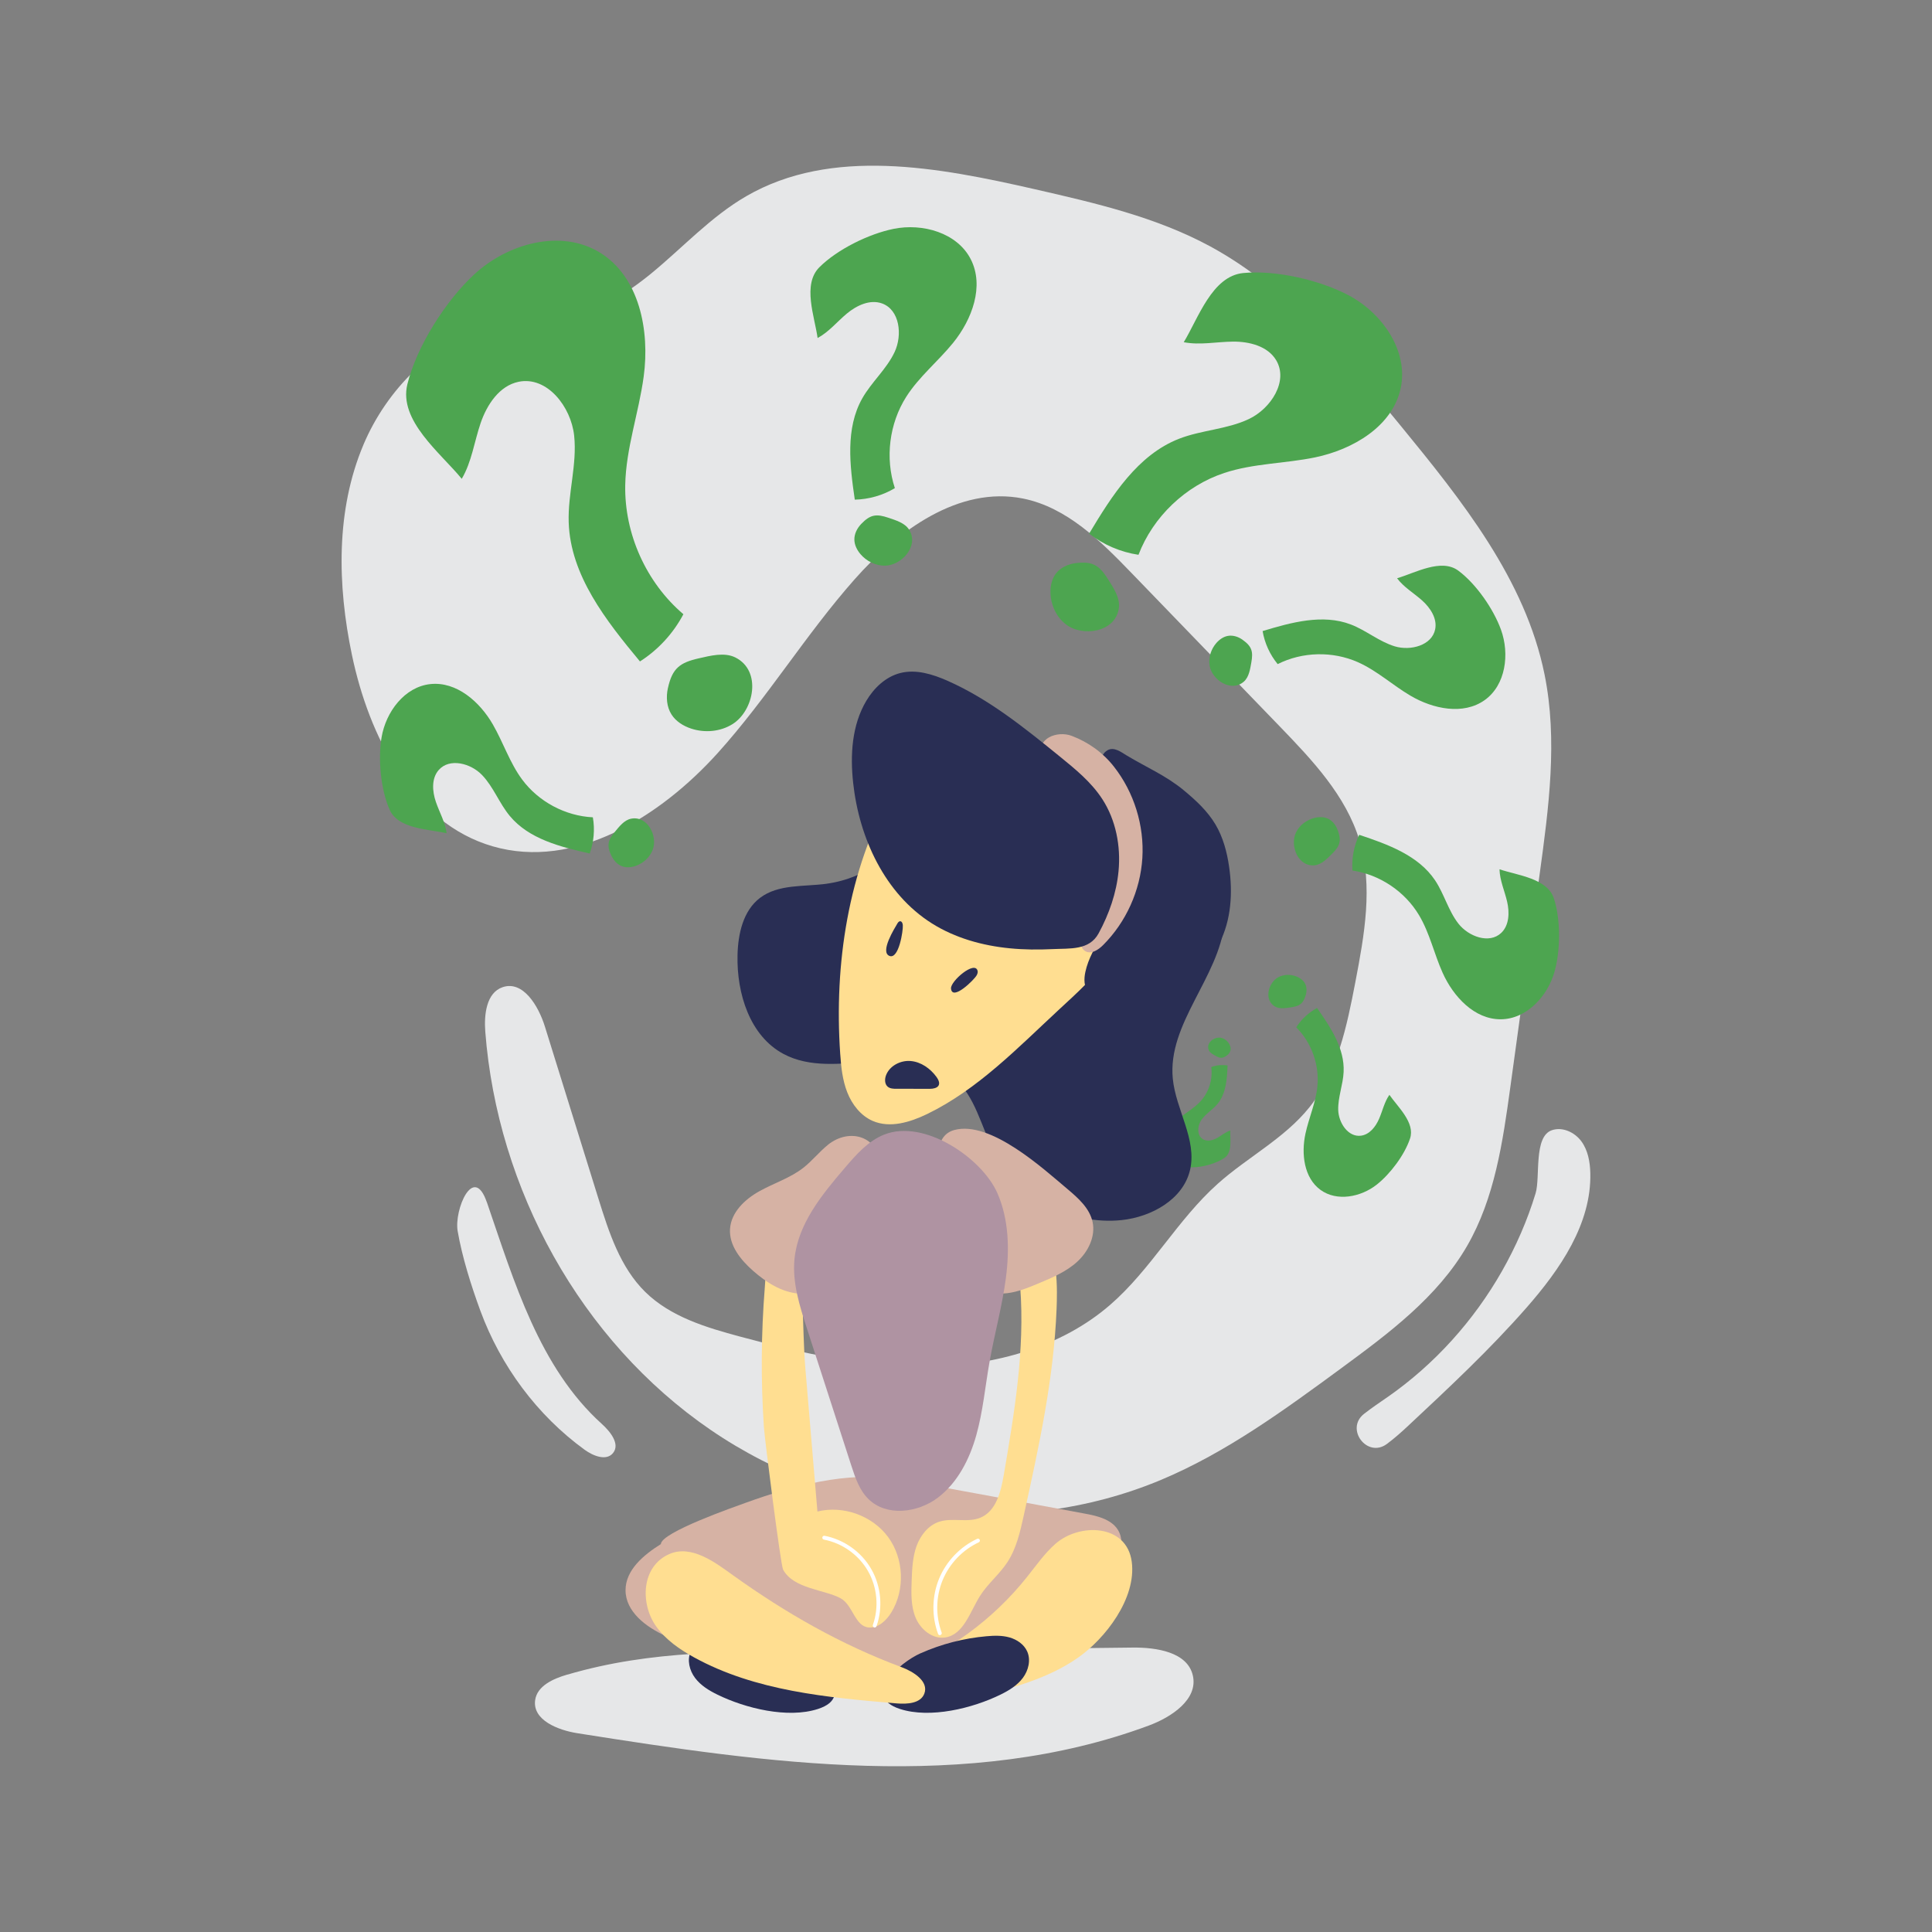 <svg transform="scale(1)" id="_0379_Question_1" xmlns="http://www.w3.org/2000/svg" viewBox="0 0 500 500" class="show_show__wrapper__graphic__5Waiy "><rect x="0" y="0" width="500" height="500" fill="#808080" stroke="none"/><title>React</title><defs><style>.cls-1{fill:#d6b2a4;}.cls-2{fill:#fff;}.cls-3{fill:#4da550;}.cls-4{fill:#ffde91;}.cls-5{fill:#af93a2;}.cls-6{fill:#292e54;}.cls-7{fill:#e6e7e8;}</style></defs><g id="shadow-charac"><path class="cls-7" d="M146.72,433.41c-3.58,1.05-7.74,2.91-8.23,6.62-.68,5.12,5.87,7.73,10.97,8.53,49.25,7.79,101.1,15.36,147.85-1.99,5.91-2.19,12.79-6.79,11.4-12.93-1.38-6.09-9.39-7.32-15.62-7.25-26.83,.3-53.67,.62-80.5,.9-22.64,.24-43.72-.38-65.86,6.13Z"></path></g><g id="shadow"><path class="cls-7" d="M94.07,115.07c-7.19,17-6.77,36.36-2.99,54.43,4.41,21.08,15.69,43.49,36.37,49.51,21.31,6.21,43.42-7.64,58.29-24.12,12.78-14.17,22.78-30.66,35.42-44.95,11.2-12.65,27.02-24.24,43.59-20.92,11.33,2.27,20.09,10.99,28.11,19.3,12.77,13.22,25.54,26.43,38.31,39.65,8.44,8.74,17.17,17.94,20.67,29.58,3.56,11.8,1.25,24.48-1.07,36.58-2.2,11.45-4.63,23.41-11.94,32.49-6.45,8.02-15.99,12.87-23.67,19.73-10.47,9.34-17.31,22.24-27.93,31.41-12.63,10.9-29.71,15.62-46.39,15.92s-33.16-3.44-49.28-7.76c-8.85-2.37-18.05-5.15-24.58-11.57-6.48-6.38-9.4-15.43-12.1-24.11-4.62-14.86-9.25-29.73-13.87-44.59-1.66-5.33-5.64-11.96-10.92-10.17-4.22,1.43-4.85,7.08-4.5,11.53,3.14,40.69,24.64,79.99,58.31,103.04,33.68,23.05,79.08,28.71,116.7,12.89,16.85-7.09,31.76-18.01,46.5-28.83,12.29-9.03,24.94-18.44,32.57-31.64,7.17-12.4,9.26-27,11.21-41.19,2.52-18.33,5.05-36.67,7.57-55,2.36-17.18,4.72-34.75,1.27-51.75-4.98-24.55-21.37-44.98-37.24-64.36-14.38-17.55-29.28-35.54-49.22-46.37-14.06-7.63-29.87-11.27-45.46-14.83-24.9-5.68-52.59-10.99-74.69,1.82-9.13,5.29-16.36,13.23-24.51,19.93-6.78,5.57-14.68,10.37-23.46,11.81-6.01,.99-11.95,.05-17.9,1.72-15.04,4.2-27.19,16.67-33.17,30.81Z"></path><path class="cls-7" d="M359.06,361.58c-1.97,1.37-4.07,2.78-6.03,4.31-5.01,3.91,.81,11.59,5.9,7.8,1.95-1.45,3.8-3.1,5.51-4.7,10.55-9.86,21.13-19.74,30.65-30.6,8.66-9.89,16.8-21.66,16.48-34.8-.07-2.9-.61-5.91-2.33-8.24-1.73-2.33-4.87-3.79-7.62-2.85-4.79,1.64-2.94,12.15-4.21,16.33-2.12,7-5.08,13.76-8.69,20.12-7.33,12.88-17.49,24.17-29.66,32.64Z"></path><path class="cls-7" d="M126,311.13c7.09,20.62,13.57,42.77,29.75,57.38,2.23,2.01,4.8,5.25,2.88,7.56-1.73,2.09-5.11,.73-7.31-.86-12.33-8.95-21.76-21.73-27.01-36.01-2.35-6.4-4.72-13.9-5.87-20.61-.94-5.47,4.09-17.53,7.55-7.45Z"></path></g><g id="question-mark"><g id="X_and_"><path class="cls-3" d="M119.5,123.92c2.58-4.38,3.24-9.59,4.88-14.41,1.64-4.81,4.88-9.7,9.86-10.71,7.37-1.49,13.55,6.47,14.35,13.94,.8,7.47-1.66,14.95-1.41,22.46,.45,13.73,9.66,25.41,18.44,35.98,4.72-3.01,8.63-7.27,11.24-12.22-9.62-8.19-15.3-20.82-15.05-33.45,.19-9.51,3.51-18.66,4.78-28.08,1.61-11.89-1.11-25.77-11.33-32.06-10.07-6.2-23.86-2.39-32.54,5.65-7.35,6.8-14.85,18.55-17.29,28.41-2.33,9.45,8.61,17.8,14.06,24.48Z"></path><path class="cls-3" d="M172.85,178.09c-.5,2.3-.33,4.83,.93,6.81,1.14,1.8,3.06,2.99,5.09,3.66,3.52,1.16,7.55,.81,10.69-1.15,5.59-3.49,7.66-13.81,.75-17.26-2.86-1.42-6.51-.44-9.43,.22-4.89,1.1-6.89,2.54-8.02,7.71Z"></path></g><g id="X_and_-2"><path class="cls-3" d="M115.59,215.65c-.36-2.86-1.87-5.42-2.79-8.14-.93-2.72-1.17-6.03,.72-8.21,2.79-3.22,8.31-1.79,11.25,1.29,2.94,3.07,4.43,7.27,7.14,10.55,4.95,6,13.12,8.04,20.71,9.75,1.07-2.98,1.36-6.24,.81-9.37-7.14-.35-14.05-4.04-18.31-9.79-3.2-4.32-4.88-9.58-7.57-14.24-3.39-5.89-9.41-11.17-16.17-10.45-6.66,.71-11.52,7.18-12.63,13.79-.94,5.59-.24,13.45,2.08,18.71,2.22,5.04,10.02,5,14.77,6.11Z"></path><path class="cls-3" d="M158.24,221.47c.57,1.2,1.52,2.28,2.77,2.73,1.13,.41,2.41,.28,3.54-.12,1.98-.7,3.67-2.25,4.39-4.21,1.3-3.5-1.34-8.84-5.63-7.99-1.77,.35-3.07,2.06-4.15,3.36-1.81,2.18-2.21,3.52-.93,6.23Z"></path></g><g id="X_and_-3"><path class="cls-3" d="M211.6,87.48c2.91-1.56,5.04-4.23,7.58-6.34,2.54-2.11,5.99-3.73,9.09-2.61,4.59,1.66,5.33,8.17,3.25,12.59-2.08,4.42-5.97,7.74-8.37,11.99-4.39,7.77-3.22,17.37-1.93,26.2,3.64-.08,7.25-1.11,10.37-2.98-2.57-7.8-1.45-16.72,2.95-23.65,3.32-5.21,8.25-9.17,12.14-13.97,4.91-6.06,8.1-14.68,4.55-21.62-3.5-6.84-12.44-9.39-19.97-7.86-6.38,1.29-14.51,5.27-19.19,9.92-4.49,4.46-1.24,12.79-.47,18.34Z"></path><path class="cls-3" d="M222.9,135.58c-1.06,1.1-1.82,2.57-1.79,4.09,.02,1.38,.69,2.7,1.59,3.75,1.56,1.83,3.92,3,6.32,2.98,4.28-.05,8.92-5.08,6.25-9.32-1.1-1.76-3.47-2.44-5.31-3.07-3.08-1.04-4.68-.92-7.06,1.57Z"></path></g><g id="X_and_-4"><path class="cls-3" d="M306.35,88.56c4.18,.82,8.47-.11,12.73-.15,4.25-.04,9.01,1.16,11.19,4.81,3.23,5.4-1.34,12.49-7.01,15.2-5.68,2.71-12.26,2.85-18.12,5.13-10.71,4.18-17.36,14.69-23.27,24.55,3.69,2.89,8.14,4.79,12.77,5.48,3.79-9.87,12.17-17.86,22.21-21.18,7.55-2.5,15.7-2.42,23.49-4.03,9.83-2.04,20.03-8.04,22.15-17.86,2.09-9.67-4.75-19.49-13.51-24.11-7.41-3.91-18.77-6.56-27.22-5.74-8.11,.79-11.65,11.75-15.41,17.91Z"></path><path class="cls-3" d="M278.45,145.73c-1.95,.24-3.9,1.08-5.12,2.62-1.1,1.4-1.51,3.25-1.47,5.03,.07,3.1,1.46,6.19,3.88,8.12,4.31,3.44,13.03,2.21,13.83-4.2,.33-2.65-1.47-5.26-2.8-7.38-2.23-3.55-3.92-4.73-8.32-4.19Z"></path></g><g id="X_and_-5"><path class="cls-3" d="M361.56,149.65c1.72,2.31,4.29,3.8,6.44,5.71,2.15,1.92,3.99,4.68,3.42,7.5-.84,4.17-6.35,5.64-10.43,4.42-4.08-1.23-7.43-4.15-11.41-5.67-7.26-2.78-15.38-.54-22.82,1.71,.53,3.12,1.89,6.1,3.9,8.55,6.39-3.22,14.22-3.4,20.76-.5,4.92,2.19,8.96,5.93,13.6,8.67,5.85,3.45,13.69,5.09,19.22,1.14,5.45-3.89,6.49-11.92,4.21-18.22-1.93-5.33-6.41-11.83-11.02-15.26-4.42-3.3-11.18,.58-15.86,1.95Z"></path><path class="cls-3" d="M321.58,165.57c-1.09-.77-2.44-1.23-3.76-1.01-1.19,.2-2.23,.94-3.03,1.85-1.38,1.58-2.08,3.76-1.75,5.83,.59,3.68,5.52,7.03,8.84,4.19,1.37-1.18,1.66-3.3,1.96-4.97,.5-2.79,.19-4.15-2.26-5.88Z"></path></g><g id="X_and_-6"><path class="cls-3" d="M388.07,224.96c.07,2.88,1.32,5.58,1.97,8.38,.65,2.8,.56,6.12-1.53,8.1-3.09,2.92-8.44,.95-11.07-2.4-2.62-3.35-3.68-7.68-6.05-11.22-4.33-6.46-12.25-9.31-19.63-11.77-1.37,2.86-1.97,6.08-1.75,9.24,7.07,1.06,13.58,5.42,17.24,11.57,2.76,4.62,3.9,10.01,6.11,14.92,2.79,6.2,8.25,12.05,15.04,12.01,6.7-.04,12.18-6,13.95-12.45,1.5-5.47,1.58-13.36-.2-18.82-1.71-5.24-9.47-5.98-14.08-7.55Z"></path><path class="cls-3" d="M346.22,214.9c-.45-1.25-1.28-2.42-2.48-3-1.09-.52-2.37-.52-3.54-.23-2.04,.5-3.87,1.87-4.79,3.75-1.64,3.35,.45,8.93,4.8,8.52,1.8-.17,3.26-1.74,4.47-2.93,2.02-1.99,2.55-3.28,1.55-6.11Z"></path></g><g id="X_and_-7"><path class="cls-3" d="M359.57,283.35c-1.29,1.84-1.76,4.12-2.66,6.19-.89,2.07-2.49,4.11-4.73,4.38-3.3,.4-5.75-3.33-5.85-6.65-.09-3.33,1.25-6.54,1.4-9.87,.28-6.08-3.38-11.55-6.88-16.53-2.19,1.17-4.06,2.91-5.39,5,3.96,3.95,6.03,9.72,5.48,15.29-.41,4.19-2.2,8.11-3.09,12.23-1.12,5.19-.41,11.42,3.89,14.55,4.23,3.09,10.45,1.88,14.56-1.36,3.48-2.75,7.2-7.67,8.62-11.94,1.36-4.09-3.18-8.16-5.35-11.3Z"></path><path class="cls-3" d="M337.91,257.58c.3-1,.32-2.12-.17-3.04-.44-.83-1.25-1.43-2.12-1.79-1.51-.63-3.3-.62-4.76,.13-2.59,1.35-3.86,5.83-.93,7.59,1.21,.73,2.86,.42,4.17,.23,2.19-.32,3.13-.88,3.81-3.12Z"></path></g><g id="X_and_-8"><path class="cls-3" d="M318.42,292.57c-1.24,.39-2.25,1.27-3.38,1.91-1.13,.64-2.58,1.01-3.7,.36-1.66-.97-1.48-3.54-.36-5.09,1.12-1.56,2.86-2.56,4.09-4.03,2.25-2.69,2.49-6.48,2.62-9.98-1.41-.23-2.88-.09-4.22,.41,.43,3.2-.63,6.56-2.83,8.92-1.65,1.78-3.84,2.95-5.69,4.53-2.33,1.99-4.18,5.09-3.3,8.03,.86,2.89,4.13,4.52,7.15,4.47,2.56-.04,5.98-1,8.12-2.46,2.05-1.4,1.39-4.85,1.49-7.05Z"></path><path class="cls-3" d="M317.49,273.18c.49-.35,.88-.86,.98-1.45,.09-.54-.07-1.09-.35-1.56-.47-.82-1.3-1.44-2.23-1.6-1.66-.29-3.81,1.32-3.08,3.15,.3,.76,1.16,1.19,1.83,1.56,1.12,.62,1.74,.69,2.84-.1Z"></path></g></g><g id="character-1"><path class="cls-1" d="M171.02,399.62c-4.44,2.78-9.14,6.69-9.13,11.93,0,5.55,5.3,9.53,10.35,11.82,7.65,3.48,15.96,5.24,24.22,6.82,16.83,3.21,34.16,5.71,51.02,2.69,16.86-3.02,33.38-12.43,41.04-27.75,1.36-2.72,2.41-6,1.06-8.72-1.54-3.11-5.43-4.07-8.84-4.69-16.2-2.96-32.37-6.11-48.6-8.88-12.79-2.18-27.09,1.71-39.08,6.05-2.86,1.04-22.03,7.7-22.03,10.73Z"></path><path class="cls-4" d="M202.66,406.21c2.71,5.04,10.91,5.18,14.95,7.46,3.16,1.79,3.64,7.28,7.26,7.52,2.46,.16,4.54-1.82,5.82-3.92,3.58-5.88,3.24-13.91-.83-19.46s-11.63-8.28-18.31-6.63c-1.04-12.29-2.07-24.59-3.11-36.88-.97-11.55-.16-25.18-3.09-36.38-1.31-4.99-3.5-4.41-5.29,.05-1.84,4.6-1.74,10.33-2.13,15.21-.96,12.01-1.04,24.09-.24,36.11,.22,3.3,4.35,35.77,4.97,36.92Z"></path><path class="cls-4" d="M259.75,381.82c-.73,4.26-1.95,9.19-5.92,10.91-3.33,1.45-7.31-.04-10.76,1.09-2.84,.93-4.88,3.54-5.89,6.36-1,2.82-1.13,5.86-1.24,8.85-.12,3.27-.23,6.67,1.05,9.69s4.36,5.53,7.6,5.06c4.82-.71,6.44-6.64,9.04-10.76,1.99-3.15,4.98-5.55,7.04-8.66,2.37-3.59,3.34-7.9,4.27-12.11,3.89-17.65,7.79-35.42,8.5-53.48,.15-3.89,.69-17.33-4.61-18.73-6.21-1.64-5.01,10.21-4.8,13,1.25,16.36-1.53,32.7-4.27,48.77Z"></path><g><path class="cls-6" d="M213.91,228.72c-5.9,.79-12.47,.05-17.22,3.65-4.39,3.33-5.7,9.36-5.82,14.88-.22,9.89,3.19,20.87,11.92,25.52,6.69,3.57,14.78,2.59,22.33,1.92,7.56-.67,15.95-.67,21.73,4.24,5.59,4.75,7.04,12.65,10.44,19.15,6.14,11.74,19.81,19.07,32.98,17.68,7.78-.82,15.96-5.38,17.72-13,1.82-7.88-3.68-15.54-4.47-23.59-1.4-14.28,11.88-26.11,13.41-40.37,.72-6.67-1.27-13.46-4.76-19.19-3.49-5.73-8.42-10.48-13.79-14.5-9.54-7.14-21.13-12.27-33.04-11.65-8.48,.45-17,4.27-22.56,10.77-2.49,2.91-3.79,6.47-6.03,9.54-2.54,3.48-5.31,6.75-8.82,9.28-4.13,2.98-8.97,4.98-14.03,5.66Z"></path><path class="cls-4" d="M230.77,205.06c-11.27,20.38-14.92,44.38-13.33,67.61,.23,3.39,.58,6.83,1.82,10,1.24,3.17,3.49,6.08,6.61,7.43,4.47,1.93,9.66,.34,14.05-1.78,13.14-6.37,23.49-17.16,34.2-27.09,4.6-4.26,9.37-8.47,12.77-13.74,3.4-5.27,5.28-11.89,3.49-17.89-1.38-4.62-4.73-8.36-8.21-11.69-5.26-5.02-11.06-9.48-17.27-13.28-5.12-3.13-12.21-5.94-18.05-7.55-7.45-2.05-12.59,1.68-16.07,7.98Z"></path><path class="cls-6" d="M233.65,239.45c-.03-.45-.22-1.01-.67-1.03-.35-.01-.59,.32-.76,.62-.64,1.11-4.61,7.38-2,8.36,2.4,.9,3.54-6.59,3.43-7.95Z"></path><path class="cls-6" d="M252.75,252.43c.2-.38,.35-.78,.25-1.18-.7-2.78-7.06,2.69-6.88,4.58,.31,3.35,6.02-2.27,6.63-3.41Z"></path><path class="cls-6" d="M286.12,200.87c2.45,4.95,4.64,10.09,5.69,15.52,1.06,5.42,.94,11.18-1.11,16.32-2.64,6.6-8.3,11.89-9.81,18.83-.39,1.8-.41,3.88,.83,5.24,1,1.1,2.58,1.44,4.05,1.63,5.84,.75,11.9-.01,17.25-2.47,5.35-2.46,9.93-6.64,12.59-11.89,3.05-6.02,3.45-13.08,2.48-19.76-.55-3.81-1.56-7.6-3.52-10.91-2.07-3.49-5.11-6.29-8.24-8.88-4.63-3.82-9.73-5.96-14.78-9.01-1.39-.84-3.23-2.28-4.9-1.34-2.56,1.46-1.52,4.7-.52,6.72Z"></path><path class="cls-1" d="M269.75,195.79c.44,1.17,1.2,2.19,1.95,3.2,3.29,4.48,6.36,9.16,8.52,14.28,2.16,5.12,3.41,10.7,2.94,16.24-.32,3.8-1.43,7.49-2.77,11.06-.36,.96-.75,1.93-.77,2.96-.03,1.02,.38,2.13,1.27,2.64,1.51,.87,3.35-.34,4.58-1.57,5.96-5.95,9.65-14.13,10.17-22.54,.52-8.41-2.14-16.98-7.33-23.62-2.85-3.65-6.66-6.39-11.01-8.02-3.64-1.36-9.3,.64-7.54,5.37Z"></path><path class="cls-6" d="M261.33,245.42c-7.09-.69-14.15-2.66-20.18-6.46-12.14-7.66-18.79-22.04-20.35-36.31-.8-7.27-.34-15,3.4-21.28,1.99-3.34,5.02-6.23,8.79-7.19,4.09-1.04,8.4,.31,12.26,2.02,10.7,4.73,19.93,12.2,29.01,19.57,4.05,3.29,8.17,6.65,11.01,11.03,3.53,5.44,4.81,12.16,4.21,18.61-.53,5.67-2.45,11.15-5.16,16.14-2.41,4.44-7.39,3.86-11.95,4.08-3.68,.18-7.37,.15-11.04-.21Z"></path><path class="cls-6" d="M232.02,281.78c-.8,0-1.68-.03-2.29-.55-.78-.67-.8-1.89-.46-2.86,.89-2.52,3.77-4.01,6.43-3.78,2.67,.24,5.05,1.93,6.63,4.08,1.58,2.15,.34,3.12-1.73,3.12-2.86,.01-5.73-.02-8.59-.02Z"></path></g><path class="cls-1" d="M214.22,296.32c-2.24,1.82-4.06,4.14-6.34,5.92-3.39,2.64-7.61,3.96-11.36,6.05-3.76,2.09-7.31,5.46-7.59,9.75-.28,4.28,2.76,8.03,5.98,10.86,3.36,2.95,7.35,5.52,11.8,5.88,7.17,.58,13.72-4.85,16.77-11.37,2.83-6.06,4.31-14.94,4.24-21.67-.08-7.57-7.8-10.06-13.51-5.42Z"></path><path class="cls-1" d="M248.46,323.97c.78,3.19,1.7,6.61,4.22,8.72,2.18,1.82,5.22,2.33,8.04,1.98,2.82-.35,5.48-1.45,8.1-2.55,3.54-1.48,7.16-3.01,9.99-5.61s4.75-6.51,3.95-10.27c-.77-3.58-3.74-6.19-6.54-8.55-6.25-5.25-19.89-17.78-29.26-15.24-9.71,2.63-.05,25.19,1.5,31.51Z"></path><path class="cls-4" d="M273.18,399.51c-2.86,2.51-5.04,5.68-7.42,8.65-8.79,11.03-20.58,19.64-33.76,24.65-1.44,.55-3.13,1.33-3.33,2.86-.21,1.55,1.3,2.78,2.72,3.45,6.47,3.04,14.05,1.65,21.01,.04,9.25-2.14,18.65-4.66,26.45-10.06,7.18-4.96,15.29-15.45,14.05-24.9-1.3-9.87-13.56-10.08-19.72-4.69Z"></path><path class="cls-6" d="M206.37,427.88c-5.4-2.4-11.19-3.9-17.08-4.42-2-.18-4.04-.24-5.97,.31s-3.74,1.79-4.56,3.61c-1,2.22-.34,4.93,1.13,6.88,1.47,1.95,3.62,3.26,5.82,4.33,7.14,3.49,18.1,6.24,25.98,3.69,10.15-3.29,0-12.05-5.31-14.4Z"></path><path class="cls-6" d="M238.22,427.88c5.4-2.4,11.19-3.9,17.08-4.42,2-.18,4.04-.24,5.97,.31s3.74,1.79,4.56,3.61c1,2.22,.34,4.93-1.13,6.88s-3.62,3.26-5.82,4.33c-7.14,3.49-18.1,6.24-25.98,3.69-10.15-3.29,0-12.05,5.31-14.4Z"></path><path class="cls-4" d="M169.77,420.85c2.48,3.51,6.12,6.02,9.88,8.09,15.83,8.69,34.42,10.38,52.42,11.9,2.72,.23,6.2,.01,7.15-2.54,1.18-3.15-2.75-5.66-5.9-6.84-15.69-5.84-30.03-14.04-43.6-23.77-4.45-3.19-10.72-8.06-16.53-5.49-7.32,3.24-7.48,12.9-3.42,18.65Z"></path><path class="cls-2" d="M243.24,423.18c-.2,0-.39-.12-.47-.33-1.69-4.57-1.59-9.77,.26-14.28,1.85-4.5,5.45-8.27,9.86-10.32,.25-.12,.55,0,.66,.24,.12,.25,0,.55-.24,.66-4.19,1.95-7.6,5.52-9.36,9.8-1.76,4.27-1.85,9.21-.25,13.55,.1,.26-.04,.55-.3,.64-.06,.02-.12,.03-.17,.03Z"></path><path class="cls-2" d="M226.38,421.2c-.06,0-.11,0-.17-.03-.26-.09-.4-.38-.31-.64,1.61-4.55,1.13-9.77-1.27-13.95-2.4-4.19-6.67-7.23-11.41-8.13-.27-.05-.45-.31-.4-.59,.05-.27,.32-.45,.58-.4,5.02,.96,9.54,4.18,12.09,8.62,2.55,4.44,3.05,9.96,1.35,14.78-.07,.21-.27,.33-.47,.33Z"></path><path class="cls-5" d="M228.82,293.63c-4.15,1.65-7.23,5.17-10.14,8.57-5.96,6.96-12.2,14.55-13.07,23.67-.58,6.07,1.32,12.07,3.2,17.87,3.83,11.84,7.67,23.69,11.5,35.53,1.02,3.14,2.11,6.41,4.47,8.71,4.66,4.56,12.73,3.56,17.93-.38,5.12-3.88,8.2-9.94,9.94-16.12,1.74-6.19,2.31-12.63,3.43-18.96,1.29-7.3,3.3-14.48,4.25-21.83,.95-7.36,.77-15.07-2.19-21.87-3.96-9.09-18.96-19.32-29.31-15.19Z"></path></g></svg>